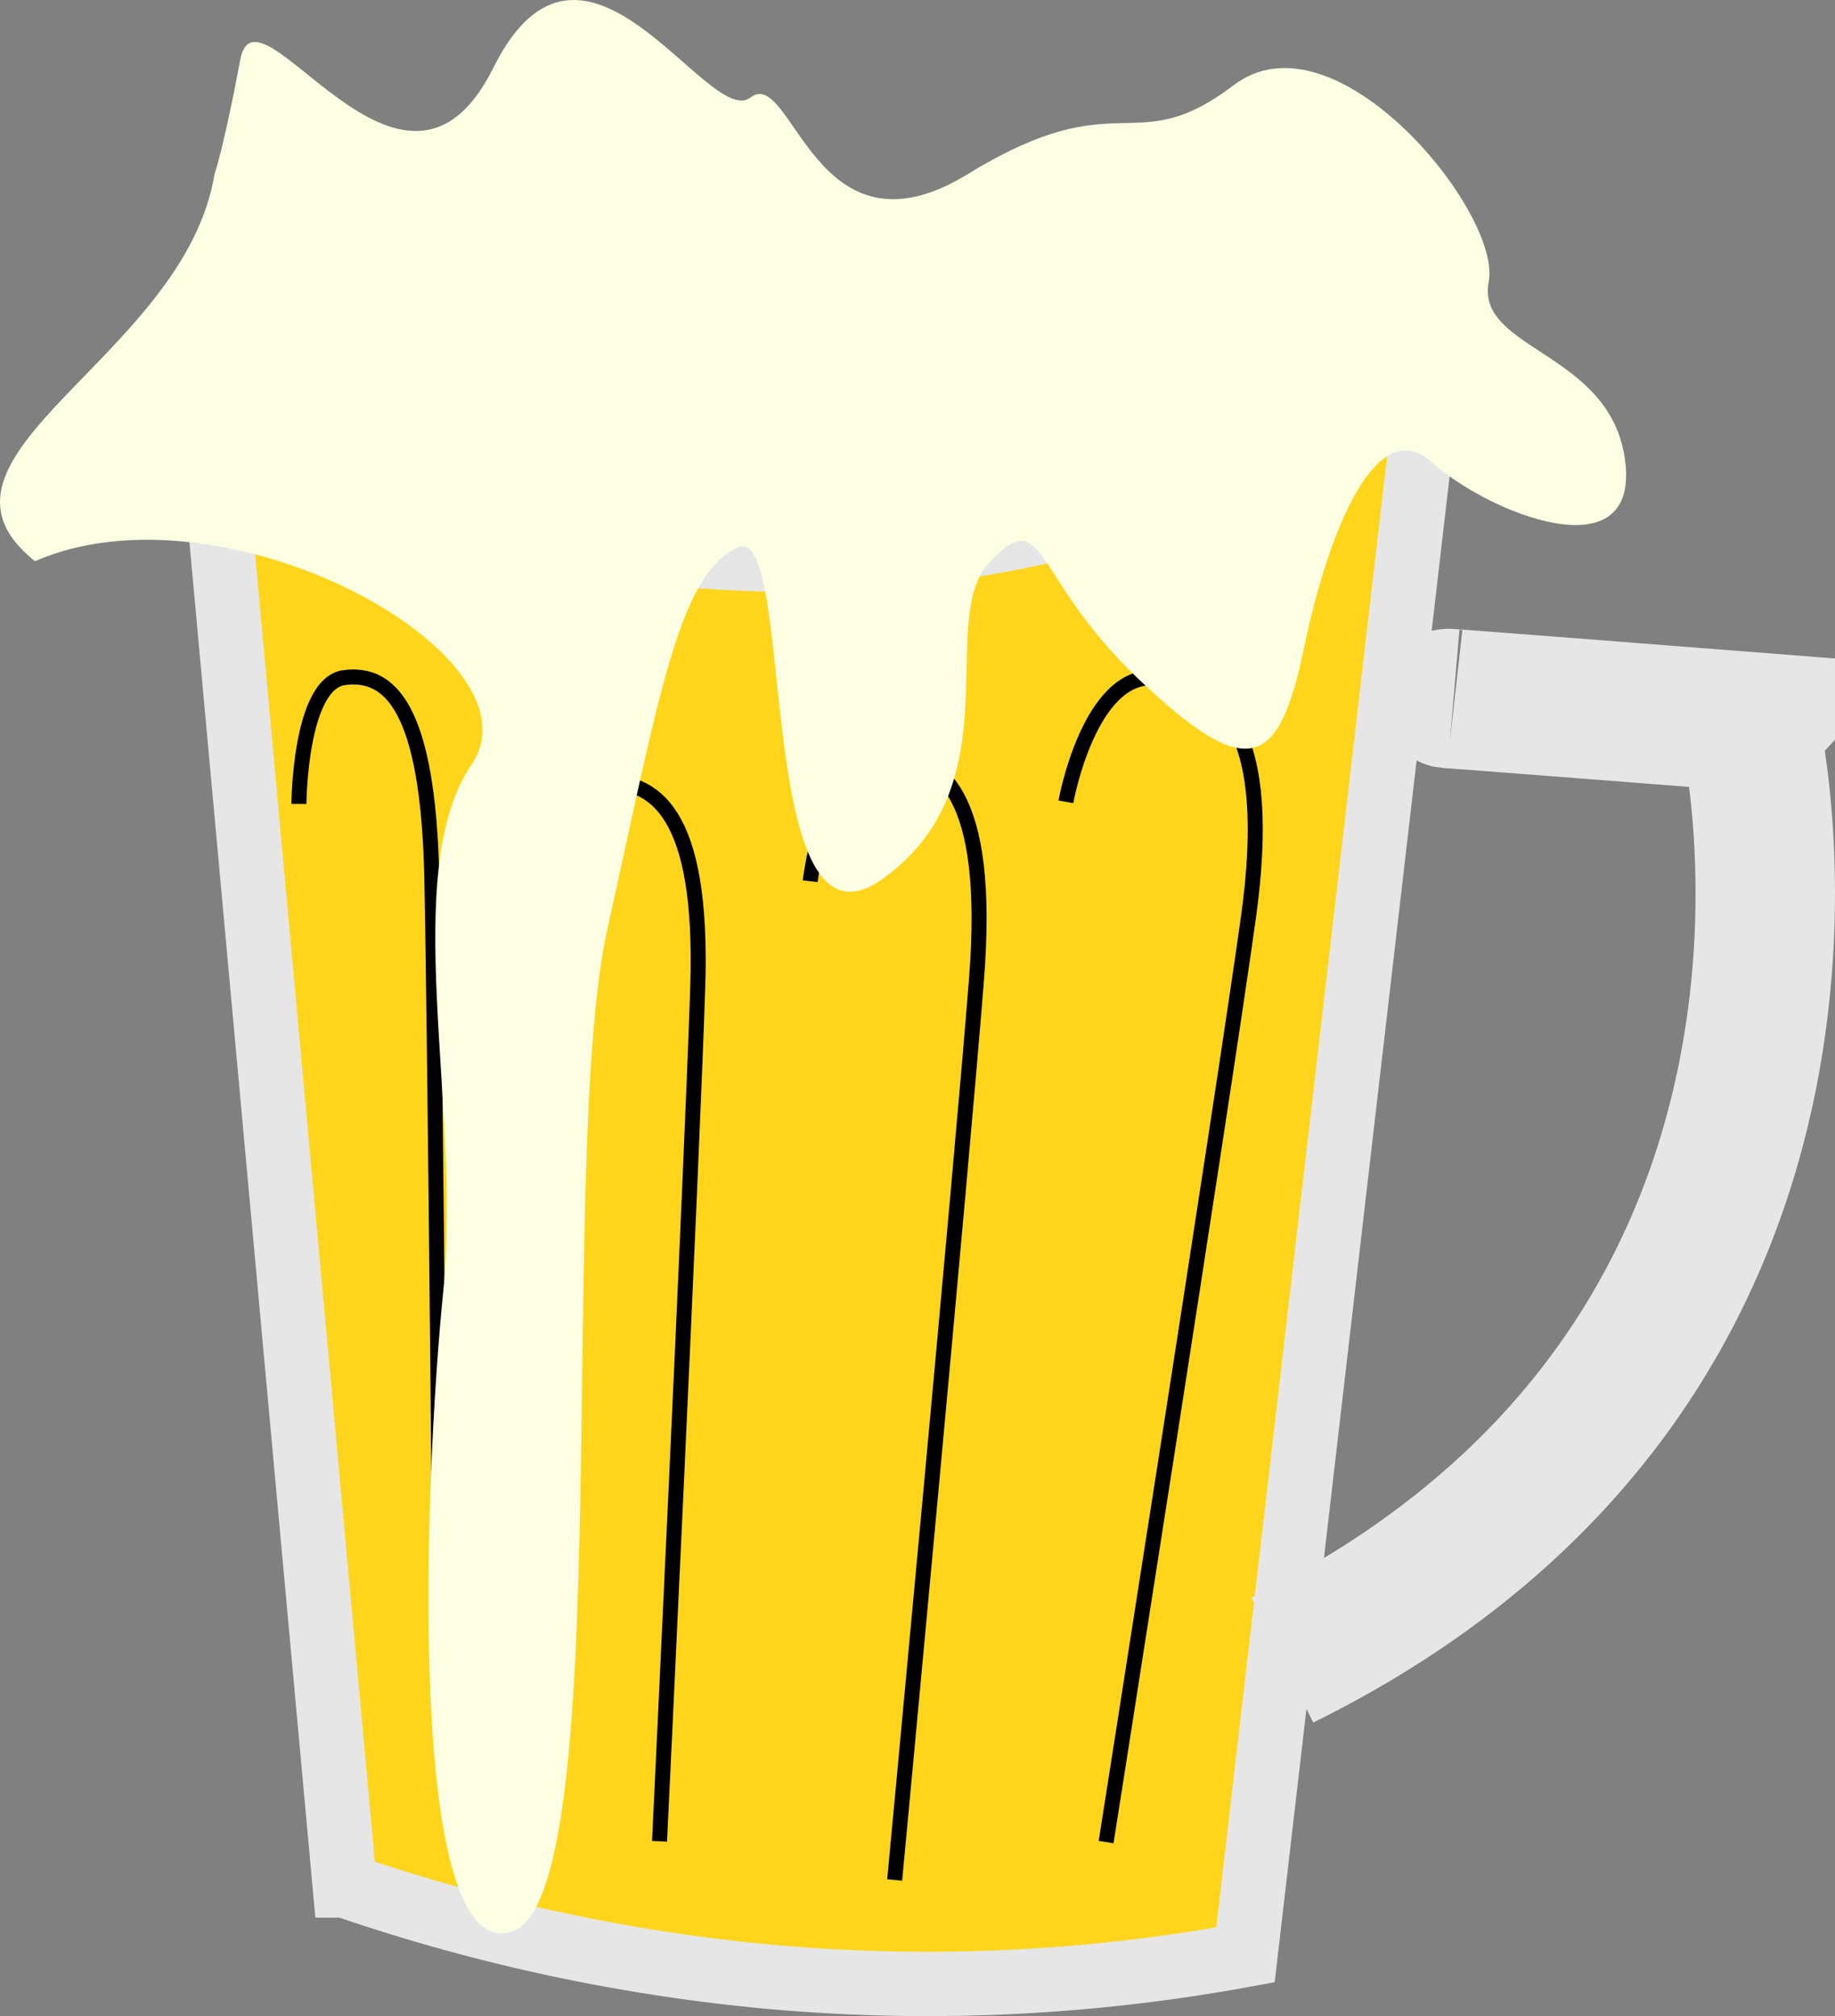 <svg id="Layer_1" data-name="Layer 1" xmlns="http://www.w3.org/2000/svg" width="855.43" height="940" viewBox="0 0 855.43 940">
  <rect x="0" y="0" width="855.43" height="940" fill="#808080" stroke="none"/>
  <defs>
    <style>
      .cls-1 {
        fill: #ffd51c;
        stroke-width: 30px;
      }

      .cls-1, .cls-2 {
        stroke: #e6e6e6;
      }

      .cls-1, .cls-2, .cls-3 {
        stroke-miterlimit: 10;
      }

      .cls-2, .cls-3 {
        fill: none;
      }

      .cls-2 {
        stroke-width: 65px;
      }

      .cls-3 {
        stroke: #000;
        stroke-width: 7px;
      }

      .cls-4 {
        fill: #fdffe2;
      }
    </style>
  </defs>
  <g>
    <path class="cls-1" d="M97.7,190.87l63,688.21a850.15,850.15,0,0,0,194.41,42.25,817.65,817.65,0,0,0,225.5-9.89q42.75-368.07,85.49-736.14c-62,36.84-159.52,81.64-281.74,85.35C260.5,264.41,160.86,224.48,97.7,190.87Z"/>
    <path class="cls-2" d="M677.59,325.89c-23.35-2,137.63,10.57,137.63,10.57S886.12,631.55,597.8,774"/>
    <path class="cls-3" d="M139.34,374.82s.37-56.13,21.1-58.89,39.17,12.67,40.87,93.58,4.34,398.54,4.34,398.54"/>
    <path class="cls-3" d="M249,422.88s3.75-56.1,30.11-58.08,48.75,14.14,46.17,95.09-17.82,398.6-17.82,398.6"/>
    <path class="cls-3" d="M377.7,410.88s6.67-59.07,34.19-59.07,50,18.85,43.36,104.31-38.18,420.4-38.18,420.4"/>
    <path class="cls-3" d="M496.89,373.84s10.79-60.4,41.86-57.77,55.44,24.28,43.19,112-66.3,430.78-66.3,430.78"/>
    <path class="cls-4" d="M100,81.16C86.06,167-45.17,212.54,16.3,261.66c88.65-38.72,237.93,44,203.62,94.62s-4.59,159.88-13.27,245.59-18,314.07,31.72,298.84,21-360.76,44.78-467.64S316.42,267,344,255.2s6.29,199,67.82,154.34,23.74-121,49.9-147.88,18.68,7.15,69.29,55.2,65.15,41.6,76.78-14.33,34.08-110.36,59.91-86.91,95.95,51.84,90,0S687.79,163.55,694,131.4,622.49,3.77,575.18,39.67s-52.38-2.41-124,41.49S369.46,30.41,349.84,45.47,272.05-53,229.92,31.72,119.72-13.36,112,27.89,100,81.16,100,81.16Z"/>
  </g>
</svg>
